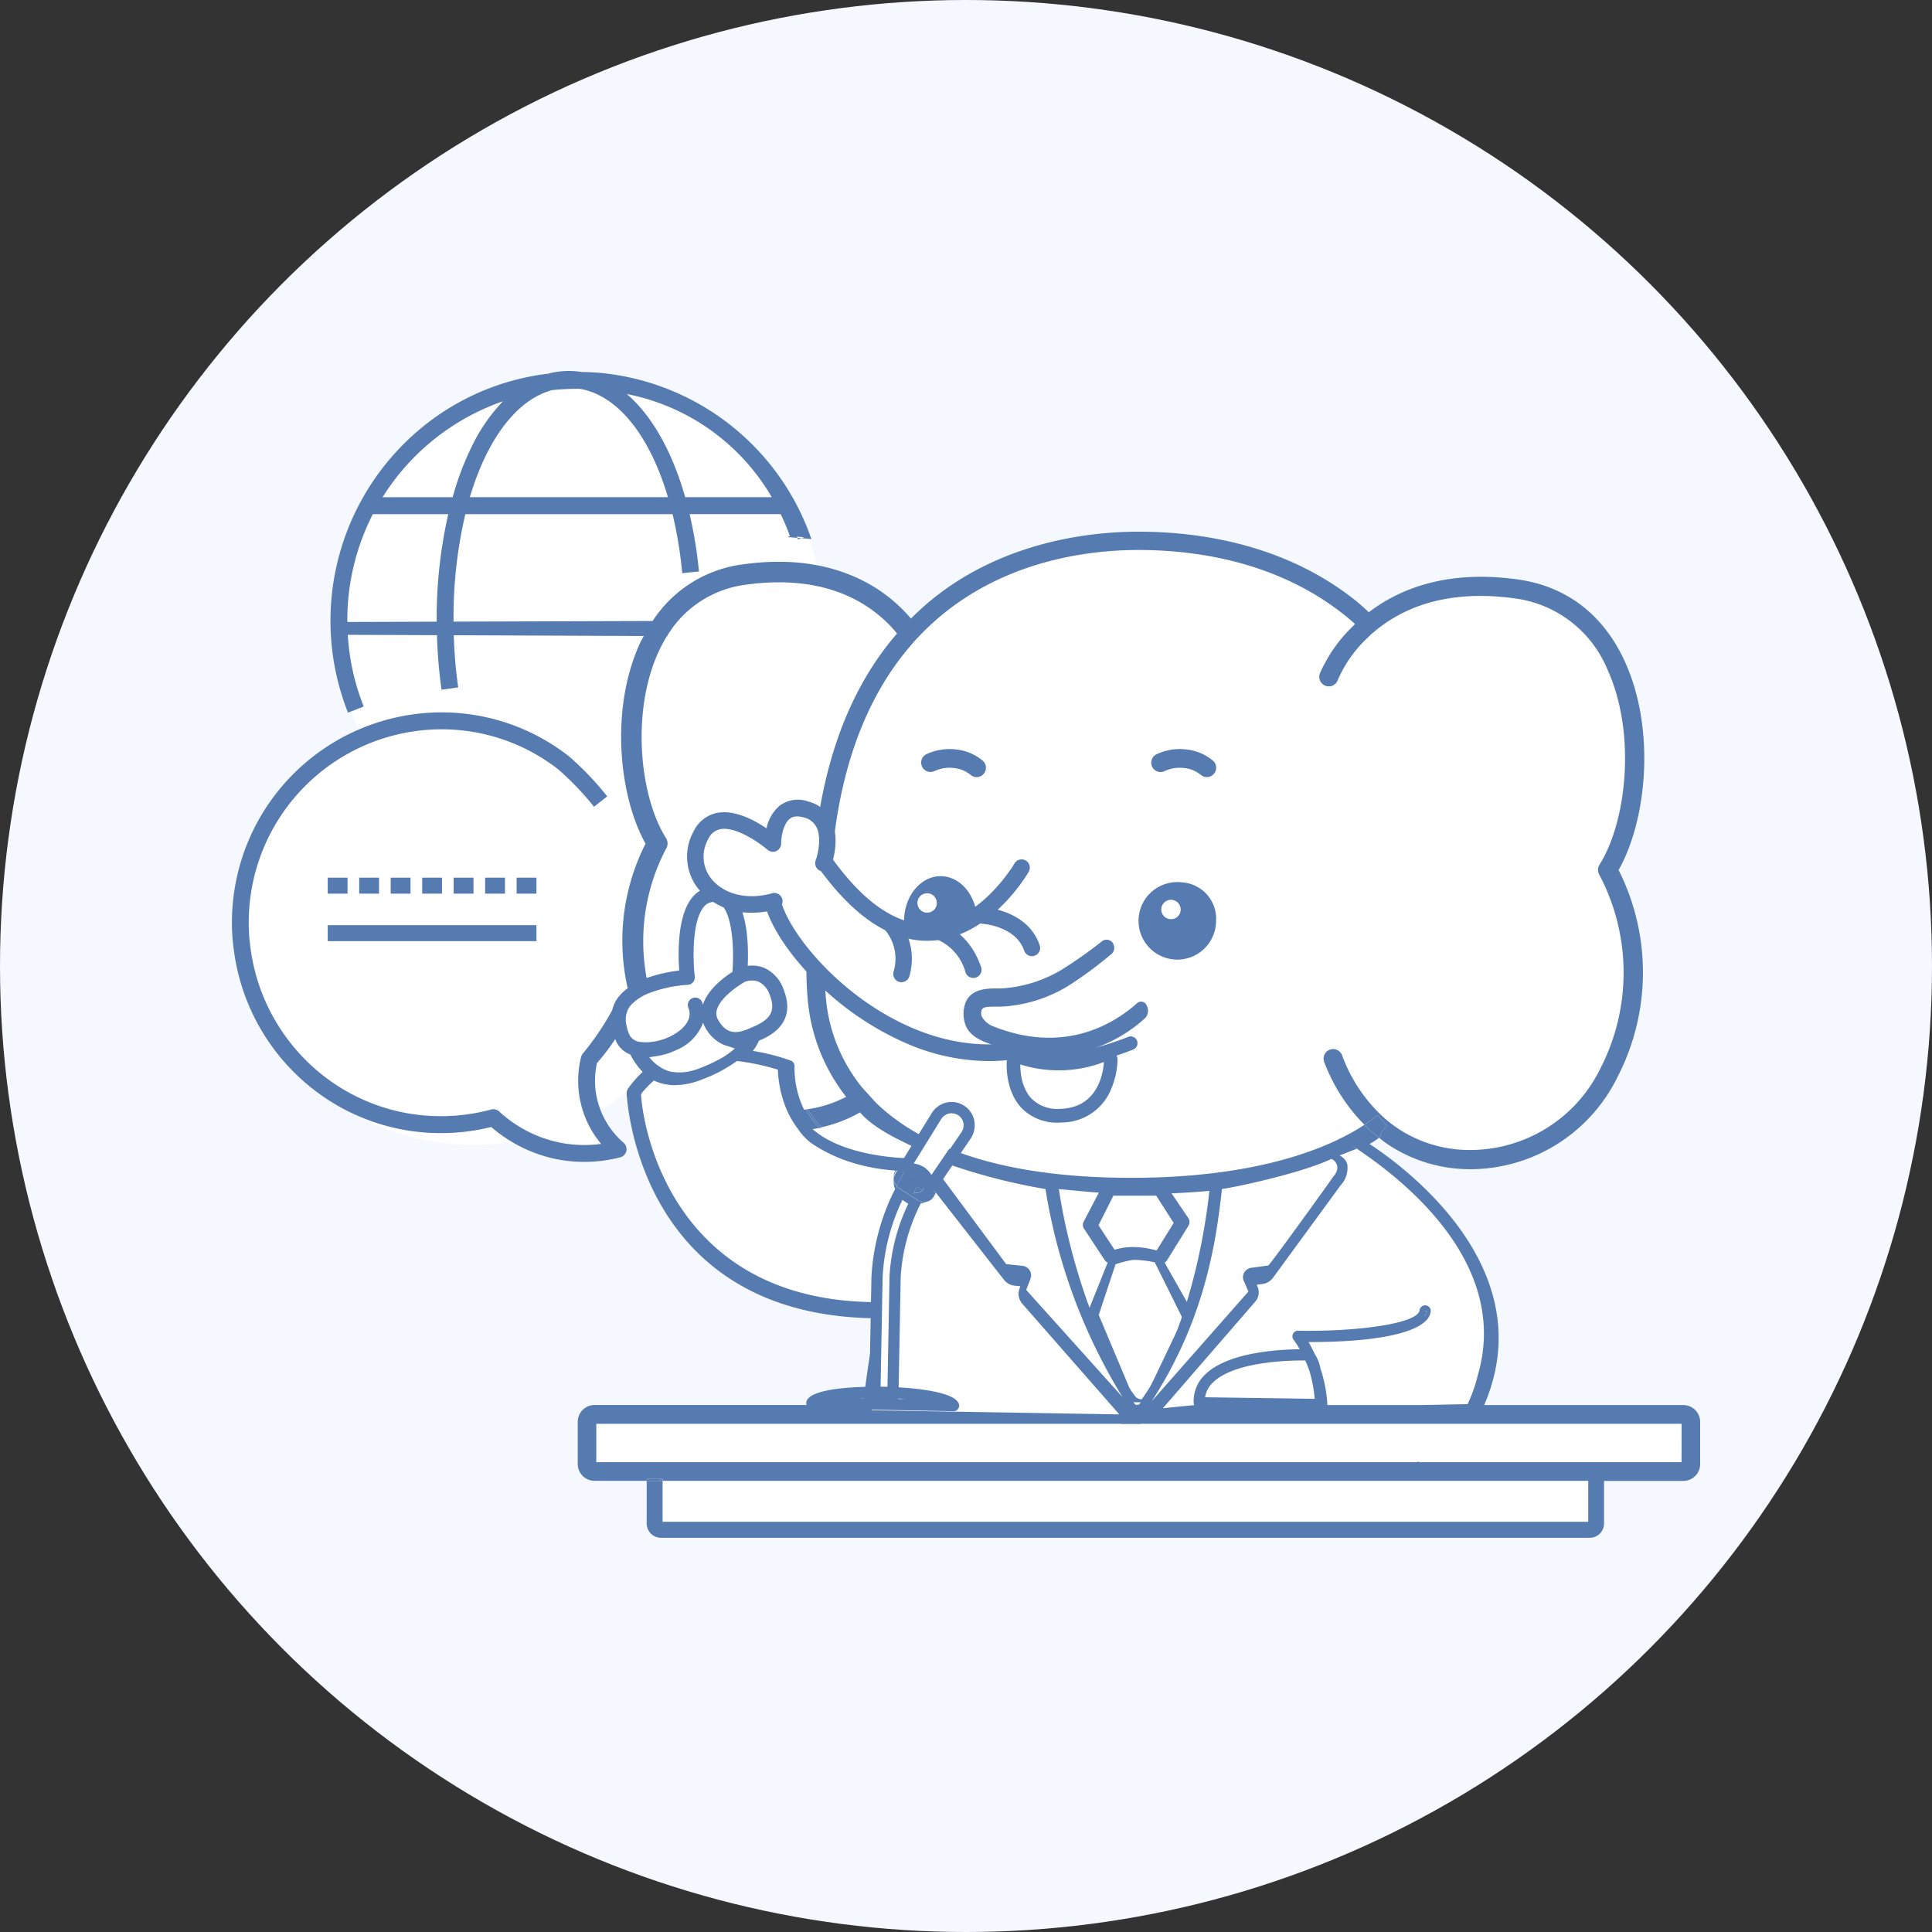 <svg xmlns="http://www.w3.org/2000/svg" width="250" height="250">
    <rect width="100%" height="100%" fill="#333333" stroke="none"/>
    <defs>
        <style>
            .cls-2{fill:#fff}.cls-3{fill:#567bb0}
        </style>
    </defs>
    <g id="그룹_3617" data-name="그룹 3617" transform="translate(-1320 -1251.648)">
        <circle id="타원_1228" data-name="타원 1228" cx="125" cy="125" r="125" transform="translate(1320 1251.648)" style="fill:#f5f9ff"/>
        <g id="그룹_2860" data-name="그룹 2860">
            <path id="패스_3837" data-name="패스 3837" class="cls-2" d="M671.876 1614.227H646.1a23.591 23.591 0 0 0 1.193-3.468c4.133-15.92-11.862-27.591-16.032-30.318a8.86 8.86 0 0 0 1.244-.807l.674.544a19.061 19.061 0 0 0 10.248 3.512c.315.014.628.022.943.022a21.258 21.258 0 0 0 18.992-11.96 29.455 29.455 0 0 0 .132-26.759c3.58-6.3 4.883-18.1.779-27.04-2.768-6.031-7.543-9.681-13.81-10.559-9.161-1.282-15.311 1.2-19.289 4.242-.566-.517-1.124-1.042-1.726-1.521-9.237-7.361-20.372-8.905-28.086-8.905-5.971 0-17.4 1.151-26.829 8.862a35.7 35.7 0 0 0-2.609 2.383 20.063 20.063 0 0 0-2.214-2.227 21.068 21.068 0 0 0-9.97-4.675 31.27 31.27 0 0 0-1.012-3.417l.313.026-.09-.252a32.108 32.108 0 0 0-27.416-21.263 32.697 32.697 0 0 0-2.231-.1 10.347 10.347 0 0 0-4.335.22 31.67 31.67 0 0 0-16.774 7.334 32.344 32.344 0 0 0-9.216 36.284l.1.247.374-.147c.311.79.648 1.566 1.019 2.323a27.177 27.177 0 0 0-16.414 25.006 24.117 24.117 0 0 0 .214 3.279 27.272 27.272 0 0 0 10.74 18.6 26.777 26.777 0 0 0 4.334 2.624 31.928 31.928 0 0 0 15.969 4.223 32.743 32.743 0 0 0 4.957-.381 18.53 18.53 0 0 0 2.621 1.3 17.955 17.955 0 0 0 6.748 1.3 18.469 18.469 0 0 0 4.663-.591 1.08 1.08 0 0 0 .79-.813 1.1 1.1 0 0 0-.357-1.075 10.687 10.687 0 0 1-2.977-4.249 30.66 30.66 0 0 0 3.409-2.376 1.164 1.164 0 0 0-.034.311c.081 1.028 1.653 28.29 31.576 29l-.088 4.7a145.06 145.06 0 0 0-.606 4.192c-2.765.076-6.875.414-7.562 1.749a.741.741 0 0 0-.081.316.727.727 0 0 0 .051.285h-27.45a2.181 2.181 0 0 0-2.17 2.183v5.45a2.179 2.179 0 0 0 2.17 2.183h6.75v5.511a1.856 1.856 0 0 0 1.851 1.86h120.183a1.856 1.856 0 0 0 1.851-1.86v-5.5h10.266a2.178 2.178 0 0 0 2.17-2.183v-5.45a2.179 2.179 0 0 0-2.17-2.175z" transform="translate(865.953 -180.766)"/>
            <g id="_-e-icon_08_off" data-name="-e-icon_08_off" transform="translate(164.791 758.778)">
                <path id="패스_1447" data-name="패스 1447" class="cls-3" d="m1309.146 661.963-3.236-5.713a.8.8 0 0 0 .291-.265l2.825-4.559a.972.972 0 0 0 0-.865l-2.774-4.093a2.368 2.368 0 0 0-.864-.224h-6.769a1.545 1.545 0 0 0-.875.291l-2.323 4.446a.884.884 0 0 0 .018.813l2.726 4.151a.866.866 0 0 0 .38.293l-2.808 7a.6.6 0 0 0 .039.538l5.993 10.549 1.76-.008 5.054-10.4c.108-.189.118-2.979.565-1.944m-11.792-10.553 1.924-3.829h5.546l2.256 3.528-2.208 3.565a11.174 11.174 0 0 0-3.039-.447 7.929 7.929 0 0 0-2.4.352zm6.071 22.221c-.336.706-1.506.053-1.852-.649l-4.189-9.965 2.175-6.563a13.845 13.845 0 0 1 2.289-.571 12.9 12.9 0 0 1 2.786.328l3.624 7.292z"/>
                <path id="패스_1448" data-name="패스 1448" class="cls-3" d="M1308.2 607.054a5.016 5.016 0 1 0 4.366 5.051 4.712 4.712 0 0 0-4.366-5.051m-1.456 4.758a1.254 1.254 0 1 1 1.241-1.211 1.234 1.234 0 0 1-1.241 1.211"/>
                <path id="패스_1449" data-name="패스 1449" class="cls-3" d="M1312.161 591.3a6.348 6.348 0 0 0-3.466-1.454 7.087 7.087 0 0 0-3.781.6 1.213 1.213 0 0 0 .019 2.239 1.187 1.187 0 0 0 .92-.008 4.653 4.653 0 0 1 2.555-.426 4.02 4.02 0 0 1 2.19.888 1.187 1.187 0 0 0 .692.288h.09a1.2 1.2 0 0 0 .915-.424 1.217 1.217 0 0 0-.133-1.707"/>
                <path id="패스_1450" data-name="패스 1450" class="cls-3" d="M1282.368 591.3a6.373 6.373 0 0 0-3.467-1.454 7.087 7.087 0 0 0-3.781.6 1.211 1.211 0 0 0 .941 2.231 4.624 4.624 0 0 1 2.555-.426 4.016 4.016 0 0 1 2.188.888 1.181 1.181 0 0 0 .692.288h.09a1.2 1.2 0 0 0 .915-.424 1.218 1.218 0 0 0-.132-1.707"/>
                <path id="패스_1451" data-name="패스 1451" class="cls-3" d="m1258.47 562.674.448-.161-.529-.043c.025.07.056.134.081.2"/>
                <path id="패스_1452" data-name="패스 1452" class="cls-3" d="m1261.262 638.8.28-.064a9.137 9.137 0 0 1-1.776-2.333c-.082.014-.17.014-.255.027a9.4 9.4 0 0 0 1.751 2.37"/>
                <path id="패스_1453" data-name="패스 1453" class="cls-3" d="m1242.6 628.809.005.008c.063-.032.127-.062.191-.093-.067.025-.13.059-.2.085"/>
                <path id="패스_1454" data-name="패스 1454" class="cls-3" d="M1242.049 629.051c.123-.047.247-.088.367-.14.067-.029.129-.062.193-.094l-.005-.006c-.187.078-.374.157-.555.241"/>
                <path id="패스_1455" data-name="패스 1455" class="cls-3" d="m1339.858 662.533-.238-.031-.03.694a1.5 1.5 0 0 0 .268-.664"/>
                <path id="패스_1456" data-name="패스 1456" class="cls-3" d="M1302.335 674.924h.322v-.029l.024-.055c.023-.052.048-.1.071-.157h-.527l-.027.057z"/>
                <path id="패스_1457" data-name="패스 1457" class="cls-3" d="M1302.223 674.684h-.073l.046.059a.51.51 0 0 1 .028-.059"/>
                <path id="패스_1458" data-name="패스 1458" class="cls-3" d="M1303.28 674.684h-.266l-.109.241h.265l.11-.241"/>
                <path id="패스_1459" data-name="패스 1459" class="cls-3" d="M1303.015 674.684h-.266c-.024.052-.048.1-.071.157l-.024.055v.029h.248l.11-.241"/>
                <path id="패스_1460" data-name="패스 1460" class="cls-3" d="M1302.8 676.865h-.1v.243h.122z"/>
                <path id="패스_1461" data-name="패스 1461" class="cls-3" d="M1303.283 676.865h-.242l.018.243h.243z"/>
                <path id="패스_1462" data-name="패스 1462" class="cls-3" d="M1303.04 676.865h-.241l.018.243h.242z"/>
                <path id="패스_1463" data-name="패스 1463" class="cls-3" d="M1302.5 675.168h.176l-.018-.242h-.322l.114.15a1.006 1.006 0 0 1 .05.092"/>
                <path id="패스_1464" data-name="패스 1464" class="cls-3" d="m1303.144 674.982.027-.057h-.265l-.006.014.016.229h.242z"/>
                <path id="패스_1465" data-name="패스 1465" class="cls-3" d="m1302.916 675.168-.018-.229.006-.013h-.248l.018.242z"/>
                <path id="사각형_39" data-name="사각형 39" class="cls-3" transform="translate(1239.299 684.257)" d="M0 0h1.235v.242H0z"/>
                <path id="사각형_40" data-name="사각형 40" class="cls-3" transform="translate(1238.89 684.257)" d="M0 0h.204v.242H0z"/>
                <path id="사각형_41" data-name="사각형 41" class="cls-3" transform="translate(1240.738 684.257)" d="M0 0h.207v.242H0z"/>
                <path id="사각형_42" data-name="사각형 42" class="cls-3" transform="translate(1239.094 684.257)" d="M0 0h.207v.242H0z"/>
                <path id="사각형_43" data-name="사각형 43" class="cls-3" transform="translate(1240.534 684.257)" d="M0 0h.204v.242H0z"/>
                <path id="사각형_44" data-name="사각형 44" class="cls-3" transform="translate(1201.691 606.44)" d="M0 0h2.564v2.068H0z"/>
                <path id="사각형_45" data-name="사각형 45" class="cls-3" transform="translate(1205.765 606.44)" d="M0 0h2.565v2.068H0z"/>
                <path id="사각형_46" data-name="사각형 46" class="cls-3" transform="translate(1197.616 606.44)" d="M0 0h2.565v2.068H0z"/>
                <path id="사각형_47" data-name="사각형 47" class="cls-3" transform="translate(1209.839 606.44)" d="M0 0h2.565v2.068H0z"/>
                <path id="사각형_48" data-name="사각형 48" class="cls-3" transform="translate(1222.059 606.439)" d="M0 0h2.565v2.068H0z"/>
                <path id="사각형_49" data-name="사각형 49" class="cls-3" transform="translate(1213.91 606.44)" d="M0 0h2.568v2.068H0z"/>
                <path id="사각형_50" data-name="사각형 50" class="cls-3" transform="translate(1217.985 606.44)" d="M0 0h2.568v2.068H0z"/>
                <path id="사각형_51" data-name="사각형 51" class="cls-3" transform="translate(1197.616 612.586)" d="M0 0h27.007v2.068H0z"/>
                <path id="패스_1466" data-name="패스 1466" class="cls-3" d="M1301.7 674.67c.054-.122.11-.243.163-.366l-.332-.438-.272.609a.677.677 0 0 0-.036.209h.47z"/>
                <path id="패스_1467" data-name="패스 1467" class="cls-3" d="m1302.029 674.523-.167-.219c-.053.122-.109.245-.163.366l-.006.014h.265l.072-.161"/>
                <path id="패스_1468" data-name="패스 1468" class="cls-3" d="m1302.151 674.684-.122-.161-.071.161z"/>
                <path id="패스_1469" data-name="패스 1469" class="cls-3" d="M1301.037 674.376c.108-.242.218-.487.328-.729l-.167-.219c-.128.284-.256.566-.381.85a1.232 1.232 0 0 0-.093.405h.26a1 1 0 0 1 .053-.307"/>
                <path id="패스_1470" data-name="패스 1470" class="cls-3" d="M1301.259 674.475c.089-.2.182-.405.272-.609l-.166-.218c-.11.242-.22.485-.328.729a1 1 0 0 0-.053.307h.24a.683.683 0 0 1 .035-.209"/>
                <path id="패스_1471" data-name="패스 1471" class="cls-3" d="m1300.721 674.924-.005-.068a1.3 1.3 0 0 1 .009-.173h-1.609l.185.241z"/>
                <path id="패스_1472" data-name="패스 1472" class="cls-3" d="m1301.675 674.724.019-.041h-.47a.661.661 0 0 0-.025.139l.008.1h.484z"/>
                <path id="패스_1473" data-name="패스 1473" class="cls-3" d="M1302.2 674.742c-.01.024-.021.046-.03.07l.008.113h.162z"/>
                <path id="패스_1474" data-name="패스 1474" class="cls-3" d="m1301.92 674.768.037-.083h-.265l-.018.041.014.2h.243z"/>
                <path id="패스_1475" data-name="패스 1475" class="cls-3" d="M1302.165 674.812c.01-.024.022-.046.03-.07l-.046-.059h-.191c-.013.028-.027.056-.037.084l.01.158h.242z"/>
                <path id="패스_1476" data-name="패스 1476" class="cls-3" d="M1300.721 674.924h.242l-.005-.084a1 1 0 0 1 .027-.157h-.26a1.3 1.3 0 0 0-.009.173z"/>
                <path id="패스_1477" data-name="패스 1477" class="cls-3" d="M1301.2 674.822a.661.661 0 0 1 .025-.139h-.24a.978.978 0 0 0-.027.157l.005.084h.243z"/>
                <path id="패스_1478" data-name="패스 1478" class="cls-3" d="m1300.881 677.109-.019-.243h-.579v.243z"/>
                <path id="패스_1479" data-name="패스 1479" class="cls-3" d="m1301.85 677.109-.019-.243h-.483l.018.243z"/>
                <path id="패스_1480" data-name="패스 1480" class="cls-3" d="M1302.7 677.109v-.243h-.381l.019.243z"/>
                <path id="패스_1481" data-name="패스 1481" class="cls-3" d="M1302.074 676.865h-.242l.018.243h.243z"/>
                <path id="패스_1482" data-name="패스 1482" class="cls-3" d="m1302.334 677.109-.019-.243h-.241l.019.243z"/>
                <path id="패스_1483" data-name="패스 1483" class="cls-3" d="m1301.124 677.109-.019-.243h-.242l.019.243z"/>
                <path id="패스_1484" data-name="패스 1484" class="cls-3" d="m1301.366 677.109-.019-.243h-.242l.019.243z"/>
                <path id="패스_1485" data-name="패스 1485" class="cls-3" d="M1300.721 674.925h-1.42l.184.242h1.255z"/>
                <path id="패스_1486" data-name="패스 1486" class="cls-3" d="M1301.689 674.925h-.484l.019.242h.484z"/>
                <path id="패스_1487" data-name="패스 1487" class="cls-3" d="m1302.448 675.076-.114-.15h-.162l.018.242h.308a1.006 1.006 0 0 0-.05-.092"/>
                <path id="패스_1488" data-name="패스 1488" class="cls-3" d="M1301.932 674.925h-.242l.018.242h.242z"/>
                <path id="패스_1489" data-name="패스 1489" class="cls-3" d="M1302.173 674.925h-.241l.016.242h.242z"/>
                <path id="패스_1490" data-name="패스 1490" class="cls-3" d="m1300.982 675.168-.019-.242h-.242l.019.242z"/>
                <path id="패스_1491" data-name="패스 1491" class="cls-3" d="m1301.224 675.168-.019-.242h-.242l.019.242z"/>
                <path id="패스_1492" data-name="패스 1492" class="cls-3" d="M1328.8 639.958c.1-.048.193-.1.29-.148"/>
                <path id="패스_1493" data-name="패스 1493" class="cls-3" d="M1277.989 636.781c.023-.005.046-.005.068-.009-.023 0-.046 0-.068.009"/>
                <path id="패스_1494" data-name="패스 1494" class="cls-3" d="M1278.52 636.761c.051.006.1.011.151.023a1.574 1.574 0 0 0-.151-.023"/>
                <path id="패스_1495" data-name="패스 1495" class="cls-3" d="M1272.706 643.434a2.335 2.335 0 0 0-.3.06 1.334 1.334 0 0 1 .244.036c.019-.031.037-.065.054-.1"/>
                <path id="패스_1496" data-name="패스 1496" class="cls-3" d="M1270.855 645.721a2.355 2.355 0 0 0 .176 1.027 8.07 8.07 0 0 1 .2-.394 1.44 1.44 0 0 1-.372-.633"/>
                <path id="패스_1497" data-name="패스 1497" class="cls-3" d="M1271.227 646.354c.01-.02.022-.041.03-.062a1.415 1.415 0 0 1-.39-.929 2.265 2.265 0 0 0-.013.358 1.447 1.447 0 0 0 .372.633"/>
                <path id="패스_1498" data-name="패스 1498" class="cls-3" d="m1272.446 647.155-.028.059.758.5.028-.056z"/>
                <path id="패스_1499" data-name="패스 1499" class="cls-3" d="M1276.161 645.91a2.574 2.574 0 0 0-.167-.575l-.123.215a1.466 1.466 0 0 1 .29.359"/>
                <path id="패스_1500" data-name="패스 1500" class="cls-3" d="M1274.463 648.373c-.039.08-.079.159-.118.241a2.337 2.337 0 0 0 .683-.222 1.461 1.461 0 0 1-.233.028 1.4 1.4 0 0 1-.332-.047"/>
                <path id="패스_1501" data-name="패스 1501" class="cls-3" d="m1273.159 643.712.184-.294z"/>
                <path id="패스_1502" data-name="패스 1502" class="cls-3" d="m1273.159 643.712.184-.294a2.333 2.333 0 0 0-.247-.029 2.608 2.608 0 0 0-.39.045l-.054.1a1.5 1.5 0 0 1 .508.183"/>
                <path id="패스_1503" data-name="패스 1503" class="cls-3" d="m1273.2 647.654-.027.057.561.368a1.407 1.407 0 0 0 .486.192 1.192 1.192 0 0 1-.222-.09z"/>
                <path id="패스_1504" data-name="패스 1504" class="cls-3" d="M1271.493 646.525a1.371 1.371 0 0 1-.236-.234.69.69 0 0 1-.03.062 1.326 1.326 0 0 0 .232.229l.958.629.029-.059z"/>
                <path id="패스_1505" data-name="패스 1505" class="cls-3" d="m1272.615 646.814.367.242z"/>
                <path id="패스_1506" data-name="패스 1506" class="cls-3" d="M1276.161 645.91a2.308 2.308 0 0 1-.072 1.049l.242-.353a1.466 1.466 0 0 0 0-.3 1.446 1.446 0 0 0-.167-.4"/>
                <path id="패스_1507" data-name="패스 1507" class="cls-3" d="M1272.405 643.494a1.443 1.443 0 0 0-1.21.659l-.117.178a1.407 1.407 0 0 0-.209.851 2.128 2.128 0 0 1 .294-.8 2.16 2.16 0 0 1 1.245-.891"/>
                <path id="패스_1508" data-name="패스 1508" class="cls-3" d="M1273.1 644.844h-.013a1.561 1.561 0 0 1 .307.045 1.529 1.529 0 0 0-.294-.047"/>
                <path id="패스_1509" data-name="패스 1509" class="cls-3" d="M1272.63 646.591a.4.4 0 0 0-.142.133v.005-.005a.4.4 0 0 1 .142-.133"/>
                <path id="패스_1510" data-name="패스 1510" class="cls-3" d="m1272.485 646.73.13.084z"/>
                <path id="패스_1511" data-name="패스 1511" class="cls-3" d="M1273.92 647.2c.016 0 .027-.008.042-.008-.02 0-.038.006-.058.006h.016"/>
                <path id="패스_1512" data-name="패스 1512" class="cls-3" d="m1273.082 645.911.755.5z"/>
                <path id="패스_1513" data-name="패스 1513" class="cls-3" d="m1274.527 646.861-.692-.454z"/>
                <path id="패스_1514" data-name="패스 1514" class="cls-3" d="M1273.836 646.408c-.155.293-.309.6-.464.907l.109.071v-.005a.425.425 0 0 0 .066-.227 1.59 1.59 0 0 0 .353.047c.019 0 .037-.006.058-.006a1 1 0 0 0 .326-.066.686.686 0 0 0 .089-.037.614.614 0 0 0 .369-.552l-.218.321z"/>
                <path id="패스_1515" data-name="패스 1515" class="cls-3" d="m1273.082 645.911-.735-.483z"/>
                <path id="패스_1516" data-name="패스 1516" class="cls-3" d="M1271.616 645.576c.352-.675.7-1.292 1.034-1.865a1.334 1.334 0 0 0-.245-.036 2.157 2.157 0 0 0-1.245.892 2.114 2.114 0 0 0-.294.8 1.415 1.415 0 0 0 .391.93c.119-.242.24-.492.359-.716"/>
                <path id="패스_1517" data-name="패스 1517" class="cls-3" d="M1274.463 648.373c.01-.022.021-.039.03-.06a1.4 1.4 0 0 1-.27-.039 1.758 1.758 0 0 0 .24.1"/>
                <path id="패스_1518" data-name="패스 1518" class="cls-3" d="m1272.346 645.246-.1-.064.91-1.47-.91 1.47z"/>
                <path id="패스_1519" data-name="패스 1519" class="cls-3" d="m1273.547 644.918-.023-.006h.024"/>
                <path id="패스_1520" data-name="패스 1520" class="cls-3" d="M1273.524 644.912c-.046-.014-.087-.01-.133-.02.044.01.087.009.132.023"/>
                <path id="패스_1521" data-name="패스 1521" class="cls-3" d="m1273.372 647.315.109.071z"/>
                <path id="패스_1522" data-name="패스 1522" class="cls-3" d="M1278.6 675.48h-.011l-18.341-.345a.729.729 0 0 1-.63-1.063c.944-1.834 8.368-1.789 9.855-1.762s8.906.263 9.782 2.133a.736.736 0 0 1-.048.707.722.722 0 0 1-.607.33m-12.069-1.682 5.838.111c-.877-.073-1.851-.124-2.922-.144s-2.041-.008-2.916.033"/>
                <path id="패스_1523" data-name="패스 1523" class="cls-3" d="M1334.689 638.526a13.139 13.139 0 0 1-1.208-1.367 19.3 19.3 0 0 1-1.71 1.256c.206.208.4.438.612.635l1.287 1.04c.467-.417-.252-.326 1.02-1.563"/>
                <path id="패스_1524" data-name="패스 1524" class="cls-3" d="M1373.039 674.684h-25.776a23.477 23.477 0 0 0 1.193-3.468c4.133-15.92-11.862-27.591-16.032-30.318a8.8 8.8 0 0 0 1.245-.808l-1.287-1.04c-.214-.2-.405-.427-.612-.635-4.449 2.945-13.71 6.865-30.17 6.864-.434 0-.877 0-1.317-.008-14.694-.181-25.283-3.526-31.689-9.67-.033-.031-.061-.065-.094-.1l-1.776-1.961a21.31 21.31 0 0 1-4.656-11.651 40.754 40.754 0 0 1 .466-10.322l.019-.2c0-16.642 4.251-27.483 10.141-34.538l.227-.273c.077-.089.151-.182.229-.271.062-.071.122-.15.184-.22l.25-.278c.084-.092.152-.157.225-.238s.158-.164.237-.247l.239-.25c.08-.084.158-.169.239-.252 9.084-9.244 21.139-10.763 28-10.763 7.339 0 17.917 1.458 26.622 8.391q.722.577 1.406 1.191c-.256.246-.5.492-.739.739a19.292 19.292 0 0 0-3.812 5.647 1.243 1.243 0 0 0 .717 1.6 1.23 1.23 0 0 0 1.592-.719 16.328 16.328 0 0 1 3.441-5.079c.163-.168.348-.338.527-.507.125-.121.241-.241.375-.362.305-.273.631-.543.973-.809.147-.115.3-.226.455-.336 3.543-2.588 9.009-4.629 17.2-3.482a15.077 15.077 0 0 1 11.907 9.14c3.776 8.226 2.528 19.73-1.008 25.312a1.253 1.253 0 0 0-.005 1.326 27.1 27.1 0 0 1 .134 25.016 18.75 18.75 0 0 1-17.611 10.559 16.68 16.68 0 0 1-8.49-2.7q-.526-.346-1.027-.731t-.963-.8a20.37 20.37 0 0 1-5.325-7.959 1.237 1.237 0 1 0-2.3.9 23.014 23.014 0 0 0 5.173 8.04 19.125 19.125 0 0 0 1.71-1.256 13.009 13.009 0 0 0 1.208 1.367c-1.272 1.237-.552 1.148-1.02 1.563l.678.547a19.062 19.062 0 0 0 10.248 3.512c.315.014.628.022.943.022a21.256 21.256 0 0 0 18.992-11.96 29.455 29.455 0 0 0 .132-26.759c3.58-6.3 4.883-18.1.779-27.04-2.768-6.031-7.543-9.681-13.81-10.559-9.161-1.282-15.311 1.2-19.289 4.242-.566-.517-1.124-1.042-1.726-1.521-9.237-7.361-20.372-8.905-28.086-8.905-5.971 0-17.4 1.151-26.829 8.862a35.7 35.7 0 0 0-2.609 2.383 20.2 20.2 0 0 0-2.214-2.227c-3.437-2.952-9.616-6.18-19.515-4.788a16.382 16.382 0 0 0-11.7 7.33l-25.763.08v-.254a58.323 58.323 0 0 1 1.53-13.653h26.812a54.607 54.607 0 0 1 1.227 7.376l.024.262 2.167-.218-.028-.266a56.143 56.143 0 0 0-1.181-7.155h11.784a30.843 30.843 0 0 1 1.195 2.848l-.345.116 1.312.107c-.022-.056-.047-.111-.068-.167l.93.092-.331.118 1.281.106-.09-.252a32.111 32.111 0 0 0-27.416-21.263 32.697 32.697 0 0 0-2.231-.1 10.369 10.369 0 0 0-4.335.22 31.679 31.679 0 0 0-16.774 7.334 32.344 32.344 0 0 0-9.216 36.284l.1.247 2.029-.793-.093-.25a29.646 29.646 0 0 1-1.964-9.031l11.537.047a63.845 63.845 0 0 0 .557 6.8l.034.262 2.16-.306-.038-.263a60.849 60.849 0 0 1-.537-6.487l24.586.1c-.16.307-.334.594-.483.916-3.921 8.545-2.72 19.847.714 25.957a27.749 27.749 0 0 0-2.314 18.708 5.677 5.677 0 0 0-1.5 1.575 4.624 4.624 0 0 0-.505 1.269 35.386 35.386 0 0 1-3.776 5.581 1.143 1.143 0 0 0-.247.471 12.724 12.724 0 0 0 2.589 11.242 16.028 16.028 0 0 1-8.135-1 16.547 16.547 0 0 1-5.064-3.2 1.1 1.1 0 0 0-1.018-.25 24.892 24.892 0 0 1-6.5.864 24.58 24.58 0 0 1-14.8-4.913 25.094 25.094 0 0 1-9.884-17.116 22.343 22.343 0 0 1-.193-3 24.981 24.981 0 0 1 24.881-25.029 24.475 24.475 0 0 1 15.214 5.223 37.143 37.143 0 0 1 4.416 4.592l.161.21 1.711-1.348-.165-.208a38.379 38.379 0 0 0-4.755-4.951 26.694 26.694 0 0 0-16.582-5.711 27.172 27.172 0 0 0-27.057 27.222 24.247 24.247 0 0 0 .213 3.279 27.275 27.275 0 0 0 10.741 18.6 26.759 26.759 0 0 0 16.1 5.343 27.1 27.1 0 0 0 6.5-.792 18.563 18.563 0 0 0 5.281 3.216 17.967 17.967 0 0 0 6.748 1.3 18.533 18.533 0 0 0 4.663-.591 1.084 1.084 0 0 0 .79-.813 1.1 1.1 0 0 0-.357-1.075 10.7 10.7 0 0 1-3.578-6.46 10.468 10.468 0 0 1 .141-3.856 27.176 27.176 0 0 0 2.356-3.1c.044.1.078.206.127.312a3.265 3.265 0 0 0 1.823 1.683 9.413 9.413 0 0 0 1.6 2.259 13.892 13.892 0 0 0-1.862 2.111 1.151 1.151 0 0 0-.209.737c.081 1.036 1.663 28.776 32.337 29.031-.451 2.215-1.2 6.3-1.737 11.218h-34.759a2.18 2.18 0 0 0-2.17 2.183v5.45a2.179 2.179 0 0 0 2.17 2.183h6.762v-.242h2.056v.242h119.772v5.3h-119.784v-5.3h-2.056v5.511a1.857 1.857 0 0 0 1.851 1.86h120.183a1.857 1.857 0 0 0 1.851-1.86V684.5h10.266a2.178 2.178 0 0 0 2.17-2.183v-5.45a2.179 2.179 0 0 0-2.17-2.183m-117.967-117.478h-11.2c-1.687-5.935-4.311-10.563-7.552-13.348a27.861 27.861 0 0 1 18.75 13.348m-28.433-13.851a29.521 29.521 0 0 1 3.621-.168c4.9.85 9.022 6.05 11.382 14.019h-25.635c2.222-7.464 6.028-12.607 10.632-13.851m-14.927 29.7c0 .088.005.173.005.26l-11.562.036c0-.906.023-1.816.1-2.731a30.107 30.107 0 0 1 3.2-11.218h9.759a60.641 60.641 0 0 0-1.5 13.653m-7-15.846a29.99 29.99 0 0 1 15.581-12.414 22.8 22.8 0 0 0-4.009 5.785 37.913 37.913 0 0 0-2.506 6.63zm126.039 84.317-.5-.385c2.651 1.869 20.943 13.369 16.191 29.656a19.465 19.465 0 0 1-1.329 3.768l-6.009.121h-12.138c-.006-.122-.005-.242-.014-.364a18.232 18.232 0 0 0-.875-4.365 5.238 5.238 0 0 0-.759-1.914c-.2-.427-.4-.818-.583-1.156l-.2-.357h.412c7.628-.023 12.748-.959 14.616-2.616a2.144 2.144 0 0 0 .776-1.315.723.723 0 0 0-1.155-.673.719.719 0 0 0-.28.485c-.228 1.766-8.326 2.8-15.724 2.65h-.02a.72.72 0 0 0-.638.405.734.734 0 0 0 .082.776 11.063 11.063 0 0 1 .783 1.221c-2.673.023-9.369.378-12.286 3.322a4.724 4.724 0 0 0-1.431 3.639.738.738 0 0 0 .063.264l-4.048.406 11.959-13.8a1.84 1.84 0 0 0 .291-1.937l-.105-.237.763-.106a2.029 2.029 0 0 0 1.348-.81l8.74-11.953a3.281 3.281 0 0 0 .866-2.714 1.837 1.837 0 0 0-.966-1.135c.039-.017-.019-.022.019-.039zm-5.418 32.349-14.187-.2a3.31 3.31 0 0 1 .974-1.869c2.821-2.844 10.327-2.91 11.992-2.887.2.441.39.929.571 1.464a18.538 18.538 0 0 1 .65 3.49m14.286-11.373.238.031a1.513 1.513 0 0 1-.268.665zm-12.149-19.661c.432.116 1.369 1.023.281 2.268 0 .032-8.276 11.56-8.458 11.547l-.019-.028-2.16.3a1.238 1.238 0 0 0-.906.61 1.2 1.2 0 0 0-.058 1.078l.606 1.377-12.526 14.209c6.847-10.534 8.329-20.484 9.1-27.468 1.877-.27 10.269-2.046 14.137-3.889m-27.089 4.481c.452.005.893.009 1.336.009a91.3 91.3 0 0 0 9.988-.364c-.921 8.549-3.725 20.106-8.88 27.147a.491.491 0 1 1-.61-.419c-5.161-6.792-8.7-18.355-9.987-26.965 2.451.236 5.443.559 8.153.592m-22.733-3.916a76.351 76.351 0 0 0 12.847 3.323 73.283 73.283 0 0 0 9.969 26.921L1288 659.783l.554-1.448a1.233 1.233 0 0 0-1.025-1.665l-2.122-.224-8.581-11.565c-.047-.061-.06-.087-.087-.129zm-36.254-40.683a1.338 1.338 0 0 0-.008-1.418c-3.364-5.315-4.553-16.269-.955-24.107a17.866 17.866 0 0 1 1.087-2.02h.059l.033-.139a13.9 13.9 0 0 1 10.116-6.51c10.9-1.52 16.732 2.859 19.562 6.314-7.343 8.476-11.078 20.68-11.085 36.378a41.766 41.766 0 0 0-.481 10.892 23.664 23.664 0 0 0 4.98 12.685 15.792 15.792 0 0 1-4.936 1.6 9.1 9.1 0 0 0 1.775 2.333 18.287 18.287 0 0 0 4.95-1.911c.162.163.308.336.475.5 2.106 2.018 4.958 3.217 7.883 4.639.3-.008.25.5.5.486a2.986 2.986 0 0 0-.348.261c-.161-.076-.692.12-.85.043-3.235.088-10.1-.533-13.745-3.737-.1-.088 1.229-.183 1.132-.276l-.28.064a9.435 9.435 0 0 1-1.751-2.37c-.083.011-.17.014-.255.024a12.4 12.4 0 0 1-1.23-5.656.732.732 0 0 0-.459-.677 26.228 26.228 0 0 0-4.927-1.264c.053-.071.1-.145.154-.219l.156-.219a7.12 7.12 0 0 0 .5-.931l.023.029c1.21-.528 4.883-2.13 3.161-6.549a4.744 4.744 0 0 0-2.563-2.872 3.964 3.964 0 0 0-1.44-.279 4.7 4.7 0 0 0-.66.033c.02-.419.033-.981.029-1.6-.015-2.408-.342-5.911-2-7.6a3.268 3.268 0 0 0-2.674-1 3.552 3.552 0 0 0-2.551 1.37c-1.936 2.373-1.825 7.276-1.666 9.439a18.8 18.8 0 0 0-4.218.968 25.782 25.782 0 0 1 2.5-16.712m6.753 22.129a1.62 1.62 0 0 1-.161-1.314c.412-1.456 2.4-2.884 3.395-3.48.077-.045.161-.1.225-.133a2.512 2.512 0 0 1 1.733-.034c.01 0 .02 0 .03.008a2.929 2.929 0 0 1 1.472 1.776c.67 1.718.144 2.664-.774 3.322a7.394 7.394 0 0 1-1.358.735l-.26.116c-.181.08-.362.158-.542.229-1.372.54-2.677.674-3.761-1.226m2.16 3.694a9.908 9.908 0 0 1-1.876 1.334c-.138.079-.3.154-.45.232s-.294.154-.451.229c-.568.274-1.176.544-1.87.807a8.352 8.352 0 0 1-.856.273 6.178 6.178 0 0 1-2.4.182c-.13-.018-.266-.02-.393-.048-.11-.025-.217-.059-.324-.092 0 0-.38-.141-.754-.331a7.775 7.775 0 0 1-1.088-.779 6.163 6.163 0 0 1-.611-.68c.234-.013.475-.066.713-.1a9.452 9.452 0 0 0 2.1-.522c.181-.085.367-.163.556-.242.065-.027.128-.06.2-.085a6.2 6.2 0 0 0 3.4-3.509 3.675 3.675 0 0 0 .271.607 5.012 5.012 0 0 0 2.118 2.124 3.985 3.985 0 0 0 .742.28zm-12.167-.84a1.757 1.757 0 0 1-1.45-.872 5.6 5.6 0 0 1-.438-1.442 2.927 2.927 0 0 1 .319-2.057 3.258 3.258 0 0 1 .4-.515 6.4 6.4 0 0 1 2.356-1.476 17.02 17.02 0 0 1 4.879-1.03.966.966 0 0 0 .692-.34.976.976 0 0 0 .223-.74c-.215-1.842-.432-7.041 1.15-8.978a1.667 1.667 0 0 1 1.208-.668 1.387 1.387 0 0 1 1.151.431c.852.868 1.254 2.868 1.388 4.873.039.6.057 1.19.056 1.757 0 .686-.029 1.332-.077 1.879a.812.812 0 0 0 .009.1c-1.135.729-3.211 2.288-3.833 4.261-.034-.11-.048-.219-.093-.327a.965.965 0 1 0-1.785.735c.685 1.678-1 3.114-2.649 3.834-.015.008-.033.011-.048.018a7.439 7.439 0 0 1-2.687.6 4.591 4.591 0 0 1-.774-.043m30.846 36.912a1.339 1.339 0 0 0-.123-1.125c-.224-.284.414-1.357 0-1.374-.337.009-.161-.747-.493-.749-25.843-.219-29.871-22.014-30.19-26.717a.491.491 0 0 1 .105-.356 13.862 13.862 0 0 1 1.551-1.6 6.424 6.424 0 0 0 2.725.6c.071 0 .144-.009.214-.011a9.523 9.523 0 0 0 3.143-.668c.057-.022.106-.046.165-.068a18.364 18.364 0 0 0 4.5-2.385 30.3 30.3 0 0 1 5.294 1.125 14.832 14.832 0 0 0 1.084 5.043A11.893 11.893 0 0 0 1258.5 639a7.561 7.561 0 0 0 1.587 1.714c4.677 3.259 10.131 3.775 13.859 3.7.072.442 1.156 1.222 1.566 1.758l9.573 12.257a2.049 2.049 0 0 0 1.411.805l.746.079-.1.275a1.958 1.958 0 0 0 .36 1.994l12.544 14.311-32.046-.535c.737-6.668.808-9.953.984-10.738m103.816 17.454h-34.009v-.1a3.203 3.203 0 0 1-.227.1H1302.7v-.052.052h-70.327v-4.964h70.33a1.762 1.762 0 0 1 .592-.13l.01.13h69.5z"/>
                <path id="패스_1525" data-name="패스 1525" class="cls-3" d="M1276.991 606.248c-2.613-.046-4.762 2.532-4.8 5.756s2.047 5.874 4.66 5.919 4.76-2.532 4.8-5.757-2.048-5.873-4.66-5.917m-1.8 4.717a1.254 1.254 0 1 1 1.24-1.211 1.234 1.234 0 0 1-1.24 1.211"/>
                <path id="패스_1526" data-name="패스 1526" class="cls-3" d="M1302.337 627.541a.879.879 0 0 0-1.145-.5c-10.622 4.219-14.59.772-14.625.743a.877.877 0 0 0-1.24.023.865.865 0 0 0-.25.632.875.875 0 0 0 .266.623 3.824 3.824 0 0 0 .454.357 1.585 1.585 0 0 0-.312.8c0 .036-.3 3.666 1.892 6.008a6.4 6.4 0 0 0 5.059 1.9l.223-.01a6.9 6.9 0 0 0 6.325-4.308 10.439 10.439 0 0 0 .836-3.724v-.159a1.6 1.6 0 0 0-.119-.47c.7-.233 1.411-.483 2.138-.772a.89.89 0 0 0 .5-1.151m-4.308 3.016c-.138 1.5-.933 5.576-5.453 5.8-.056 0-.118.005-.182.005a4.716 4.716 0 0 1-3.729-1.344 4.373 4.373 0 0 1-.452-.575 4.644 4.644 0 0 1-.233-.418c-.036-.068-.08-.133-.111-.2-.07-.145-.122-.293-.176-.441-.025-.066-.057-.133-.08-.2-.051-.155-.089-.307-.128-.46-.015-.057-.034-.116-.048-.172a7.455 7.455 0 0 1-.09-.487c-.006-.037-.016-.076-.021-.112-.021-.141-.033-.27-.046-.4 0-.046-.013-.1-.016-.141-.028-.334-.03-.61-.028-.793a16.41 16.41 0 0 0 5.455.751h.018c.117 0 .227 0 .345-.005s.206-.022.31-.028c.2-.014.4-.032.6-.054q.334-.034.665-.082c.265-.04.532-.084.8-.139.145-.028.286-.061.427-.093.248-.057.5-.122.749-.192.12-.036.241-.066.358-.1.36-.112.722-.234 1.087-.378 0 .074-.01.164-.02.264m3.965-2.88a.527.527 0 0 0-.112-.172.517.517 0 0 0-.553-.119.517.517 0 0 1 .553.119.527.527 0 0 1 .112.172.518.518 0 0 1 .034.2.518.518 0 0 0-.034-.2"/>
                <path id="패스_1527" data-name="패스 1527" class="cls-2" d="M1287.406 605.146s-11.093 19.276-25.394-.587a1.494 1.494 0 0 0-2.037-.389l-4.263 2.638c-.664.429-.646 1.233-.6 2.039.457 7.481 24.044 32.641 45.629 12.769"/>
                <path id="패스_1528" data-name="패스 1528" class="cls-3" d="M1283.735 630.171a27.079 27.079 0 0 1-10.769-2.09 38.1 38.1 0 0 1-13.318-9.4c-3.3-3.586-5.445-7.332-5.6-9.773a3.063 3.063 0 0 1 1.086-3.006l4.279-2.648a2.559 2.559 0 0 1 3.457.672c4.228 5.873 8.517 8.745 12.742 8.531 6.445-.325 10.827-7.776 10.87-7.853a1.066 1.066 0 1 1 1.842 1.074c-.2.349-4.991 8.526-12.594 8.916-4.979.254-9.9-2.909-14.584-9.41a.431.431 0 0 0-.6-.116l-4.279 2.648c-.13.085-.123.561-.092 1.061.219 3.579 7.237 13.109 17.585 17.316 6.5 2.641 16.332 3.872 26.263-5.271a1.06 1.06 0 0 1 1.5.066 1.075 1.075 0 0 1-.066 1.512c-6.154 5.666-12.285 7.646-17.729 7.766"/>
                <path id="패스_1529" data-name="패스 1529" class="cls-3" d="M1288.764 616.6a1.067 1.067 0 0 1-1.03-.723c-1.1-3.212-5.415-3.476-5.458-3.479a1.071 1.071 0 0 1 .1-2.139c.236.011 5.8.328 7.367 4.922a1.068 1.068 0 0 1-.982 1.418"/>
                <path id="패스_1530" data-name="패스 1530" class="cls-3" d="M1281.176 619.419a1.064 1.064 0 0 1-1.029-.721 6.475 6.475 0 0 0-3.558-4.21 1.077 1.077 0 0 1-.675-1.351 1.062 1.062 0 0 1 1.329-.688c.138.045 3.405 1.133 4.916 5.552a1.065 1.065 0 0 1-.983 1.418"/>
                <path id="패스_1531" data-name="패스 1531" class="cls-3" d="M1271.884 619.967a1.066 1.066 0 0 1-1.031-1.413 5.823 5.823 0 0 0-1-5.2 1.076 1.076 0 0 1 .144-1.506 1.056 1.056 0 0 1 1.492.136 8.014 8.014 0 0 1 1.378 7.253 1.065 1.065 0 0 1-.984.728"/>
                <path id="패스_1532" data-name="패스 1532" class="cls-2" d="M1261.756 604.567s2.107-5.707-2.229-6.951-4.309 4.4-4.309 4.4-6.825-5.917-9.322-1.054c-2.7 5.269 2.663 10.483 9.5 8.518"/>
                <path id="패스_1533" data-name="패스 1533" class="cls-3" d="M1252.742 610.964a8.778 8.778 0 0 1-7.109-3 6.71 6.71 0 0 1-.683-7.492 4.318 4.318 0 0 1 3.039-2.413c2.261-.442 4.816.919 6.407 2a5.187 5.187 0 0 1 1.732-2.959 3.989 3.989 0 0 1 3.693-.508 4.521 4.521 0 0 1 2.934 2.343c1.266 2.514.052 5.869 0 6.01a1.063 1.063 0 0 1-1.368.632 1.076 1.076 0 0 1-.628-1.376c.265-.726.8-2.915.1-4.3a2.447 2.447 0 0 0-1.618-1.246c-1.174-.339-1.662.033-1.822.155-.932.712-1.134 2.6-1.131 3.21a1.071 1.071 0 0 1-.618.976 1.06 1.06 0 0 1-1.141-.161c-1.015-.875-4.088-3.067-6.131-2.666a2.17 2.17 0 0 0-1.549 1.292 4.554 4.554 0 0 0 .437 5.152c1.64 2.016 4.711 2.741 7.826 1.846a1.07 1.07 0 0 1 .585 2.059 11.655 11.655 0 0 1-2.949.455"/>
                <path id="패스_1534" data-name="패스 1534" class="cls-2" d="M1303.116 621.132a3.85 3.85 0 0 1-1.151 3.238c-2.83 2.458-8.948 6.217-18.425 2.457a3.133 3.133 0 0 1-2.2-3.494c.433-1.946 2.337-1.144 4.549-1.479a17.93 17.93 0 0 0 7.034-2.4c2.226-1.425 3.665-2.435 4.57-3.112a2.848 2.848 0 0 1 4.256 1.012c.151.242.3.511.459.807a8.018 8.018 0 0 1 .9 2.971"/>
                <path id="패스_1535" data-name="패스 1535" class="cls-3" d="M1293.922 629.274a19.665 19.665 0 0 1-10.623-1.323c-.571-.228-2.459-.782-3.1-2.317a4.153 4.153 0 0 1-.2-2.519c.489-2.2 2.606-2.339 4.042-2.341a11.506 11.506 0 0 0 1.73-.09 17.166 17.166 0 0 0 6.752-2.294 55.461 55.461 0 0 0 5.1-3.578l.21-.166a.967.967 0 0 1 1.5.53l.005.019a1.047 1.047 0 0 1-.383 1.19l-.2.158a51.411 51.411 0 0 1-5.426 3.968 18.381 18.381 0 0 1-7.317 2.51 12.75 12.75 0 0 1-1.933.106c-1.443 0-1.778.1-1.878.554a1.12 1.12 0 0 0 .047.714 2.821 2.821 0 0 0 1.531 1.3c9.248 3.67 15.7-.441 18.578-3.022a.767.767 0 0 1 1.215.274 1.414 1.414 0 0 1-.2 1.686 18.993 18.993 0 0 1-9.455 4.638"/>
                <path id="패스_1536" data-name="패스 1536" class="cls-3" d="M1277.406 637.067q.047-.038.1-.073a1.582 1.582 0 0 0-.1.073"/>
                <path id="패스_1537" data-name="패스 1537" class="cls-2" d="M1279.194 636.992a1.556 1.556 0 0 0-.523-.208 1.574 1.574 0 0 0-.151-.023 1.605 1.605 0 0 0-.462.011c-.023 0-.047 0-.068.009a1.534 1.534 0 0 0-.484.213q-.051.034-.1.073a1.5 1.5 0 0 0-.386.409l-3.677 5.942a3.127 3.127 0 0 1 .926.226 3.431 3.431 0 0 1 .547.284c.081.053.149.118.225.177a3.133 3.133 0 0 1 .7.794l3.888-5.71a1.573 1.573 0 0 0-.433-2.2"/>
                <path id="패스_1538" data-name="패스 1538" class="cls-3" d="m1273.737 648.08-.561-.368-.759-.5-.959-.629a1.353 1.353 0 0 1-.231-.228c-.067.13-.132.256-.2.392a28.373 28.373 0 0 0-3.054 11.328l-.285 15.341a1.451 1.451 0 0 0 1.419 1.482l.891.017h.027a1.451 1.451 0 0 0 1.447-1.428l.286-15.341a24.038 24.038 0 0 1 2.587-9.532c.038-.082.077-.161.117-.241a1.617 1.617 0 0 1-.24-.1 1.407 1.407 0 0 1-.486-.192m-3.424 10.039-.286 15.34-.891-.017.286-15.341a26.053 26.053 0 0 1 2.56-9.963l.7.464c.019.013.041.016.059.028a24.817 24.817 0 0 0-2.433 9.489"/>
                <path id="패스_1539" data-name="패스 1539" class="cls-3" d="M1270.868 645.362a1.629 1.629 0 0 1 .036-.436 1.467 1.467 0 0 0-.048.794 2.271 2.271 0 0 1 .013-.358"/>
                <path id="패스_1540" data-name="패스 1540" class="cls-3" d="M1281.288 637.9a3 3 0 0 0-5.5-1.009l-4.769 7.708a1.3 1.3 0 0 0-.118.327 1.233 1.233 0 0 1 .172-.413l.115-.178a1.445 1.445 0 0 1 1.21-.657 2.977 2.977 0 0 1 .3-.06 2.8 2.8 0 0 1 .39-.043c.082 0 .165.02.247.028l3.677-5.943a1.563 1.563 0 0 1 .386-.409c.033-.024.063-.05.1-.071a1.535 1.535 0 0 1 .484-.213c.022-.005.046 0 .067-.009a1.573 1.573 0 0 1 .288-.036 1.419 1.419 0 0 1 .176.026c.051.006.1.01.151.02a1.544 1.544 0 0 1 .956 2.406l-3.888 5.71a3.114 3.114 0 0 0-.7-.794c-.075-.059-.143-.122-.224-.176a3.249 3.249 0 0 0-.547-.285 3.125 3.125 0 0 0-.926-.226l-.184.3a1.471 1.471 0 0 0-.508-.185c-.336.575-.682 1.19-1.035 1.865-.118.224-.239.474-.359.716a1.364 1.364 0 0 0 .236.233l.953.629.756.5.8.528a1.192 1.192 0 0 0 .222.09 1.42 1.42 0 0 0 .271.041l-.032.06a1.466 1.466 0 0 0 .332.047 1.342 1.342 0 0 0 .234-.029 1.429 1.429 0 0 0 .975-.628l.118-.18a1.436 1.436 0 0 0 .209-.8l-.241.356a2.31 2.31 0 0 0 .071-1.049 1.4 1.4 0 0 0-.29-.362l.123-.215a2.575 2.575 0 0 1 .167.577 1.4 1.4 0 0 1 .167.4 1.372 1.372 0 0 1 0 .3l4.489-6.594a3.015 3.015 0 0 0 .467-2.295m-8.673 8.917-.129-.084v-.006a.416.416 0 0 1 .142-.133.416.416 0 0 0-.142.133v.006l.129.084.369.242zm-.267-1.386-.1-.064.1.064.735.483zm.737-.4h.011a1.445 1.445 0 0 1 .3.048c.046.009.087.006.133.019l.023.005h-.024c-.044-.013-.088-.011-.132-.02a1.476 1.476 0 0 0-.307-.045m1.561 1.835a.7.7 0 0 1-.269.227 1.136 1.136 0 0 1-.087.037 1.037 1.037 0 0 1-.327.066c-.016 0-.027.008-.042.008h-.016a1.569 1.569 0 0 1-.352-.047.42.42 0 0 1-.067.226v.005l-.109-.07a42.2 42.2 0 0 1 .464-.907l.692.454.218-.321a.675.675 0 0 1-.1.325"/>
            </g>
        </g>
    </g>
</svg>
